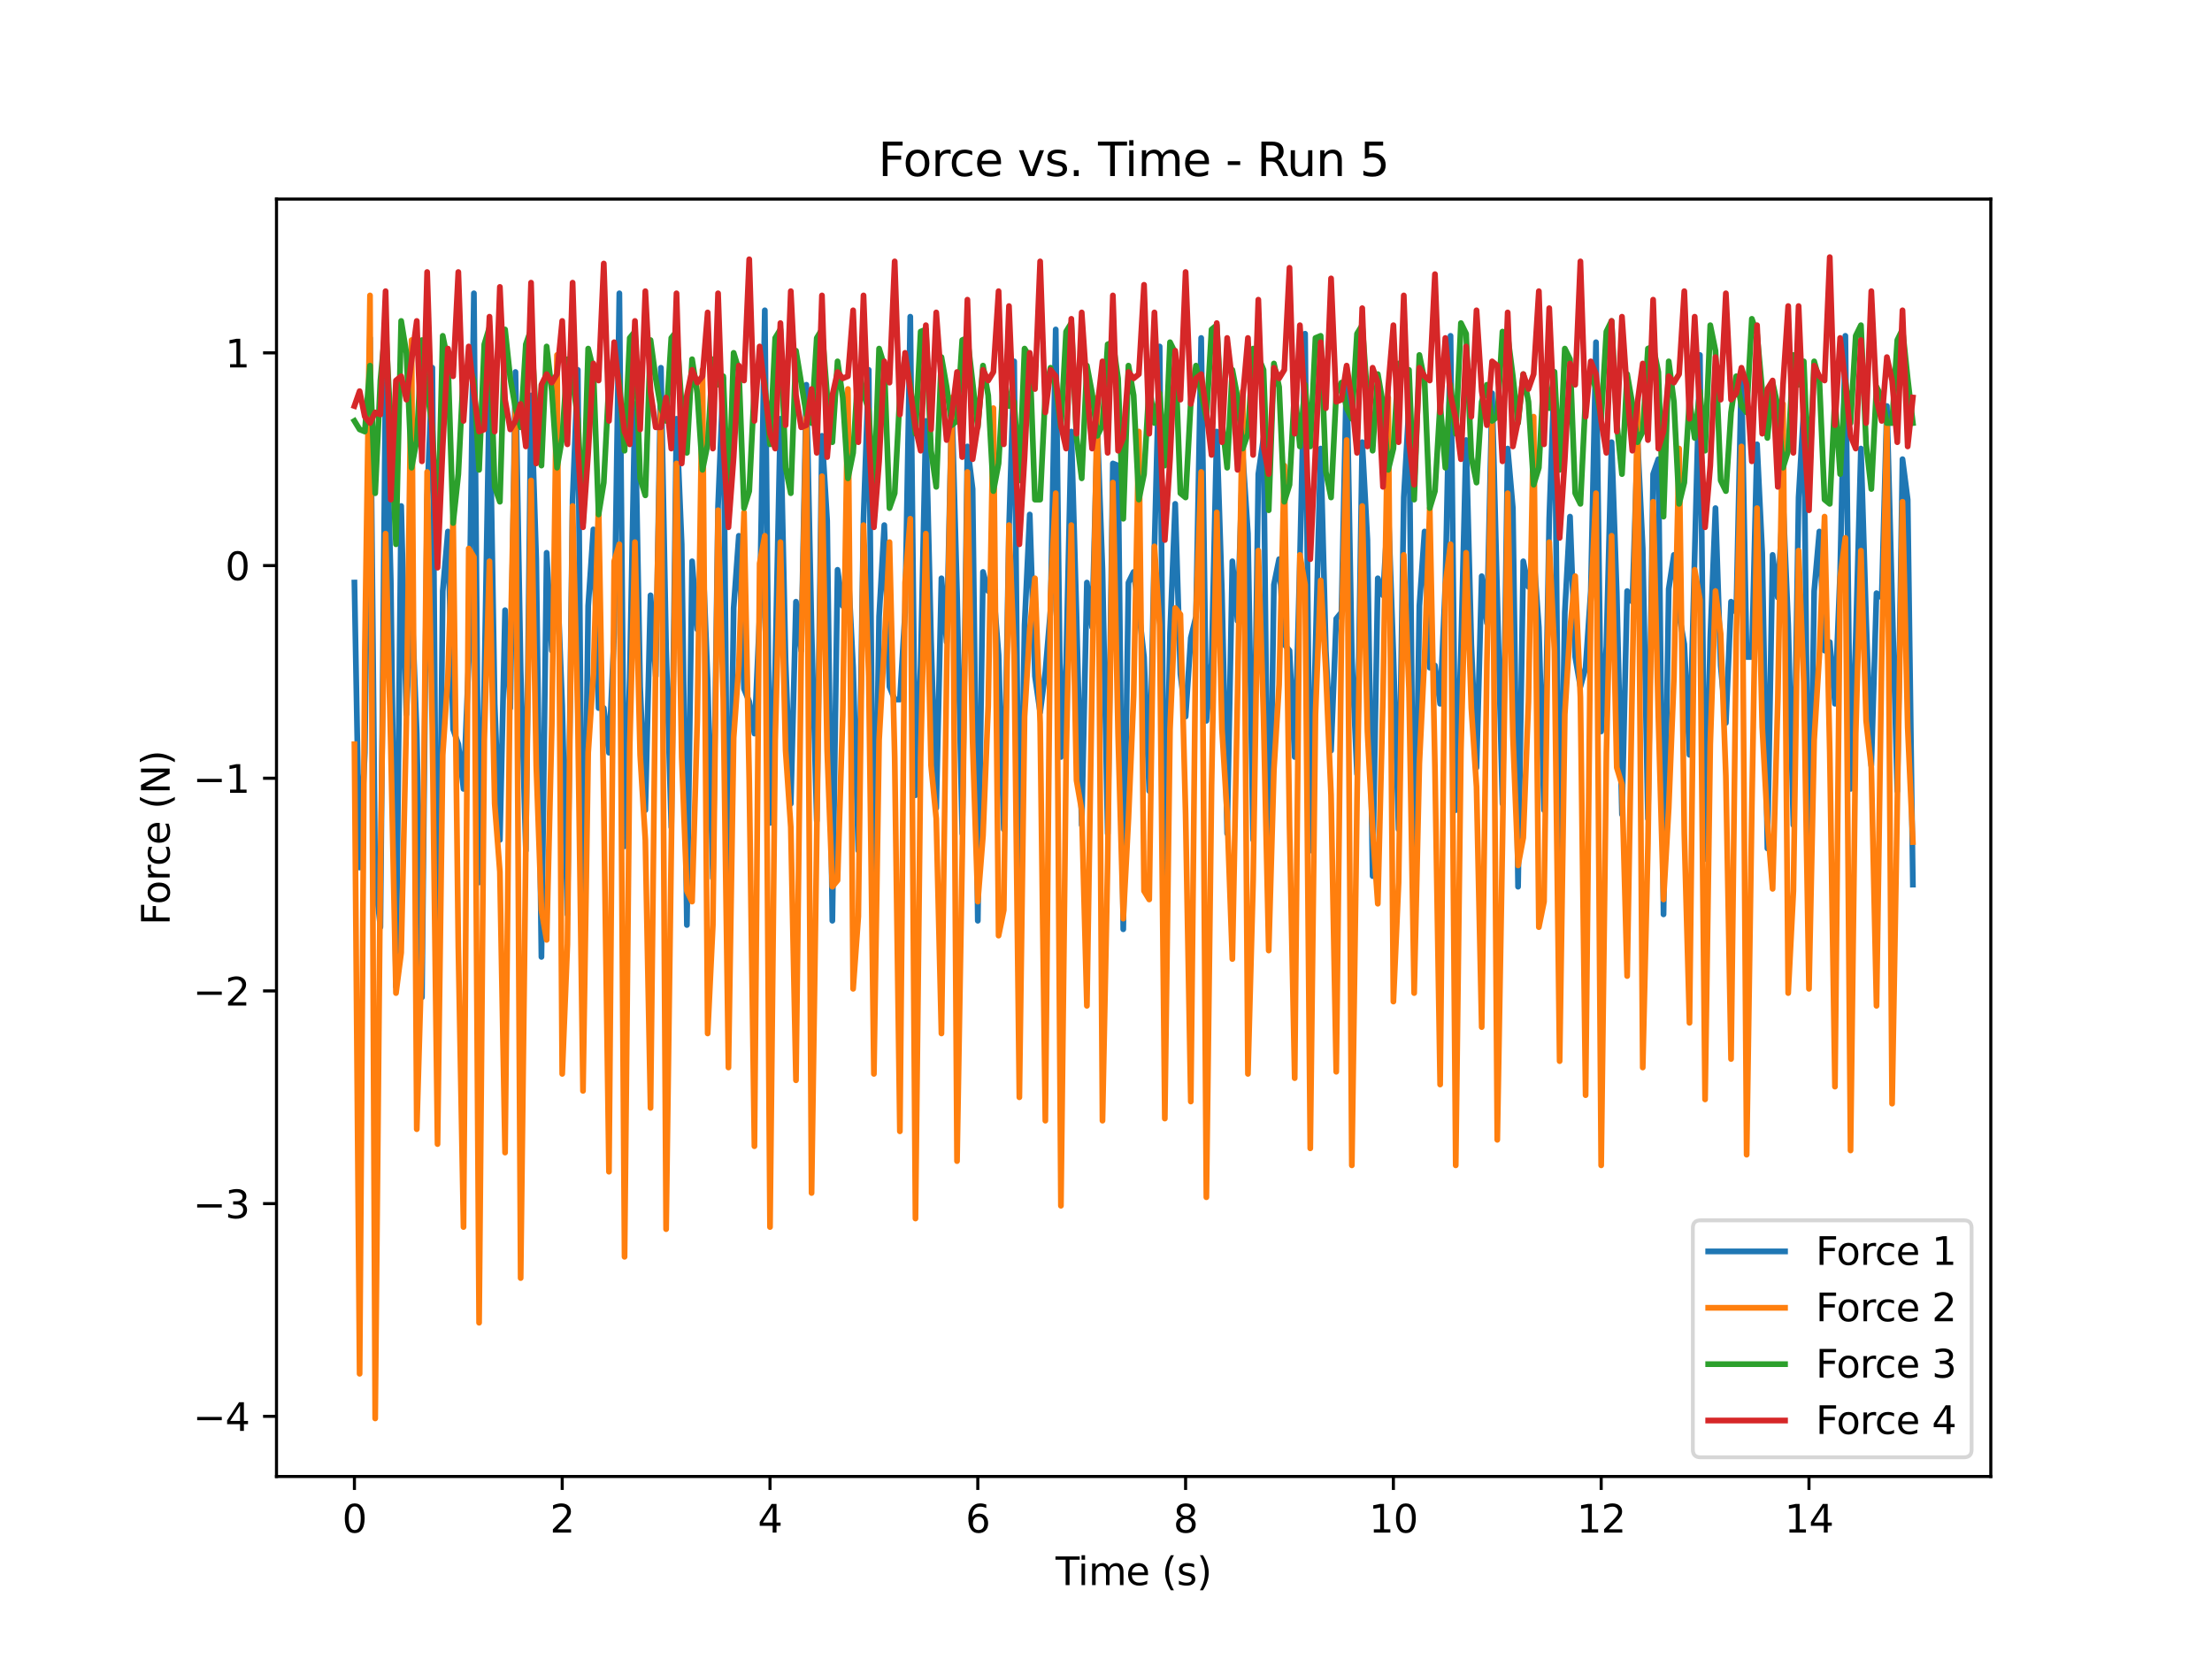 <?xml version="1.0" encoding="utf-8" standalone="no"?>
<!DOCTYPE svg PUBLIC "-//W3C//DTD SVG 1.1//EN"
  "http://www.w3.org/Graphics/SVG/1.1/DTD/svg11.dtd">
<svg xmlns:xlink="http://www.w3.org/1999/xlink" width="576pt" height="432pt" viewBox="0 0 576 432" xmlns="http://www.w3.org/2000/svg" version="1.1">
 <defs>
  <style type="text/css">*{stroke-linejoin: round; stroke-linecap: butt}</style>
 </defs>
 <g id="figure_1">
  <g id="patch_1">
   <path d="M 0 432 
L 576 432 
L 576 0 
L 0 0 
z
" style="fill: #ffffff"/>
  </g>
  <g id="axes_1">
   <g id="patch_2">
    <path d="M 72 384.48 
L 518.4 384.48 
L 518.4 51.84 
L 72 51.84 
z
" style="fill: #ffffff"/>
   </g>
   <g id="matplotlib.axis_1">
    <g id="xtick_1">
     <g id="line2d_1">
      <defs>
       <path id="mab23fc6477" d="M 0 0 
L 0 3.5 
" style="stroke: #000000; stroke-width: 0.8"/>
      </defs>
      <g>
       <use xlink:href="#mab23fc6477" x="92.291" y="384.48" style="stroke: #000000; stroke-width: 0.8"/>
      </g>
     </g>
     <g id="text_1">
      <!-- 0 -->
      <g transform="translate(89.11 399.078) scale(0.1 -0.1)">
       <defs>
        <path id="DejaVuSans-30" d="M 2034 4250 
Q 1547 4250 1301 3770 
Q 1056 3291 1056 2328 
Q 1056 1369 1301 889 
Q 1547 409 2034 409 
Q 2525 409 2770 889 
Q 3016 1369 3016 2328 
Q 3016 3291 2770 3770 
Q 2525 4250 2034 4250 
z
M 2034 4750 
Q 2819 4750 3233 4129 
Q 3647 3509 3647 2328 
Q 3647 1150 3233 529 
Q 2819 -91 2034 -91 
Q 1250 -91 836 529 
Q 422 1150 422 2328 
Q 422 3509 836 4129 
Q 1250 4750 2034 4750 
z
" transform="scale(0.016)"/>
       </defs>
       <use xlink:href="#DejaVuSans-30"/>
      </g>
     </g>
    </g>
    <g id="xtick_2">
     <g id="line2d_2">
      <g>
       <use xlink:href="#mab23fc6477" x="146.4" y="384.48" style="stroke: #000000; stroke-width: 0.8"/>
      </g>
     </g>
     <g id="text_2">
      <!-- 2 -->
      <g transform="translate(143.219 399.078) scale(0.1 -0.1)">
       <defs>
        <path id="DejaVuSans-32" d="M 1228 531 
L 3431 531 
L 3431 0 
L 469 0 
L 469 531 
Q 828 903 1448 1529 
Q 2069 2156 2228 2338 
Q 2531 2678 2651 2914 
Q 2772 3150 2772 3378 
Q 2772 3750 2511 3984 
Q 2250 4219 1831 4219 
Q 1534 4219 1204 4116 
Q 875 4013 500 3803 
L 500 4441 
Q 881 4594 1212 4672 
Q 1544 4750 1819 4750 
Q 2544 4750 2975 4387 
Q 3406 4025 3406 3419 
Q 3406 3131 3298 2873 
Q 3191 2616 2906 2266 
Q 2828 2175 2409 1742 
Q 1991 1309 1228 531 
z
" transform="scale(0.016)"/>
       </defs>
       <use xlink:href="#DejaVuSans-32"/>
      </g>
     </g>
    </g>
    <g id="xtick_3">
     <g id="line2d_3">
      <g>
       <use xlink:href="#mab23fc6477" x="200.509" y="384.48" style="stroke: #000000; stroke-width: 0.8"/>
      </g>
     </g>
     <g id="text_3">
      <!-- 4 -->
      <g transform="translate(197.328 399.078) scale(0.1 -0.1)">
       <defs>
        <path id="DejaVuSans-34" d="M 2419 4116 
L 825 1625 
L 2419 1625 
L 2419 4116 
z
M 2253 4666 
L 3047 4666 
L 3047 1625 
L 3713 1625 
L 3713 1100 
L 3047 1100 
L 3047 0 
L 2419 0 
L 2419 1100 
L 313 1100 
L 313 1709 
L 2253 4666 
z
" transform="scale(0.016)"/>
       </defs>
       <use xlink:href="#DejaVuSans-34"/>
      </g>
     </g>
    </g>
    <g id="xtick_4">
     <g id="line2d_4">
      <g>
       <use xlink:href="#mab23fc6477" x="254.618" y="384.48" style="stroke: #000000; stroke-width: 0.8"/>
      </g>
     </g>
     <g id="text_4">
      <!-- 6 -->
      <g transform="translate(251.437 399.078) scale(0.1 -0.1)">
       <defs>
        <path id="DejaVuSans-36" d="M 2113 2584 
Q 1688 2584 1439 2293 
Q 1191 2003 1191 1497 
Q 1191 994 1439 701 
Q 1688 409 2113 409 
Q 2538 409 2786 701 
Q 3034 994 3034 1497 
Q 3034 2003 2786 2293 
Q 2538 2584 2113 2584 
z
M 3366 4563 
L 3366 3988 
Q 3128 4100 2886 4159 
Q 2644 4219 2406 4219 
Q 1781 4219 1451 3797 
Q 1122 3375 1075 2522 
Q 1259 2794 1537 2939 
Q 1816 3084 2150 3084 
Q 2853 3084 3261 2657 
Q 3669 2231 3669 1497 
Q 3669 778 3244 343 
Q 2819 -91 2113 -91 
Q 1303 -91 875 529 
Q 447 1150 447 2328 
Q 447 3434 972 4092 
Q 1497 4750 2381 4750 
Q 2619 4750 2861 4703 
Q 3103 4656 3366 4563 
z
" transform="scale(0.016)"/>
       </defs>
       <use xlink:href="#DejaVuSans-36"/>
      </g>
     </g>
    </g>
    <g id="xtick_5">
     <g id="line2d_5">
      <g>
       <use xlink:href="#mab23fc6477" x="308.727" y="384.48" style="stroke: #000000; stroke-width: 0.8"/>
      </g>
     </g>
     <g id="text_5">
      <!-- 8 -->
      <g transform="translate(305.546 399.078) scale(0.1 -0.1)">
       <defs>
        <path id="DejaVuSans-38" d="M 2034 2216 
Q 1584 2216 1326 1975 
Q 1069 1734 1069 1313 
Q 1069 891 1326 650 
Q 1584 409 2034 409 
Q 2484 409 2743 651 
Q 3003 894 3003 1313 
Q 3003 1734 2745 1975 
Q 2488 2216 2034 2216 
z
M 1403 2484 
Q 997 2584 770 2862 
Q 544 3141 544 3541 
Q 544 4100 942 4425 
Q 1341 4750 2034 4750 
Q 2731 4750 3128 4425 
Q 3525 4100 3525 3541 
Q 3525 3141 3298 2862 
Q 3072 2584 2669 2484 
Q 3125 2378 3379 2068 
Q 3634 1759 3634 1313 
Q 3634 634 3220 271 
Q 2806 -91 2034 -91 
Q 1263 -91 848 271 
Q 434 634 434 1313 
Q 434 1759 690 2068 
Q 947 2378 1403 2484 
z
M 1172 3481 
Q 1172 3119 1398 2916 
Q 1625 2713 2034 2713 
Q 2441 2713 2670 2916 
Q 2900 3119 2900 3481 
Q 2900 3844 2670 4047 
Q 2441 4250 2034 4250 
Q 1625 4250 1398 4047 
Q 1172 3844 1172 3481 
z
" transform="scale(0.016)"/>
       </defs>
       <use xlink:href="#DejaVuSans-38"/>
      </g>
     </g>
    </g>
    <g id="xtick_6">
     <g id="line2d_6">
      <g>
       <use xlink:href="#mab23fc6477" x="362.836" y="384.48" style="stroke: #000000; stroke-width: 0.8"/>
      </g>
     </g>
     <g id="text_6">
      <!-- 10 -->
      <g transform="translate(356.474 399.078) scale(0.1 -0.1)">
       <defs>
        <path id="DejaVuSans-31" d="M 794 531 
L 1825 531 
L 1825 4091 
L 703 3866 
L 703 4441 
L 1819 4666 
L 2450 4666 
L 2450 531 
L 3481 531 
L 3481 0 
L 794 0 
L 794 531 
z
" transform="scale(0.016)"/>
       </defs>
       <use xlink:href="#DejaVuSans-31"/>
       <use xlink:href="#DejaVuSans-30" x="63.623"/>
      </g>
     </g>
    </g>
    <g id="xtick_7">
     <g id="line2d_7">
      <g>
       <use xlink:href="#mab23fc6477" x="416.945" y="384.48" style="stroke: #000000; stroke-width: 0.8"/>
      </g>
     </g>
     <g id="text_7">
      <!-- 12 -->
      <g transform="translate(410.583 399.078) scale(0.1 -0.1)">
       <use xlink:href="#DejaVuSans-31"/>
       <use xlink:href="#DejaVuSans-32" x="63.623"/>
      </g>
     </g>
    </g>
    <g id="xtick_8">
     <g id="line2d_8">
      <g>
       <use xlink:href="#mab23fc6477" x="471.055" y="384.48" style="stroke: #000000; stroke-width: 0.8"/>
      </g>
     </g>
     <g id="text_8">
      <!-- 14 -->
      <g transform="translate(464.692 399.078) scale(0.1 -0.1)">
       <use xlink:href="#DejaVuSans-31"/>
       <use xlink:href="#DejaVuSans-34" x="63.623"/>
      </g>
     </g>
    </g>
    <g id="text_9">
     <!-- Time (s) -->
     <g transform="translate(274.871 412.757) scale(0.1 -0.1)">
      <defs>
       <path id="DejaVuSans-54" d="M -19 4666 
L 3928 4666 
L 3928 4134 
L 2272 4134 
L 2272 0 
L 1638 0 
L 1638 4134 
L -19 4134 
L -19 4666 
z
" transform="scale(0.016)"/>
       <path id="DejaVuSans-69" d="M 603 3500 
L 1178 3500 
L 1178 0 
L 603 0 
L 603 3500 
z
M 603 4863 
L 1178 4863 
L 1178 4134 
L 603 4134 
L 603 4863 
z
" transform="scale(0.016)"/>
       <path id="DejaVuSans-6d" d="M 3328 2828 
Q 3544 3216 3844 3400 
Q 4144 3584 4550 3584 
Q 5097 3584 5394 3201 
Q 5691 2819 5691 2113 
L 5691 0 
L 5113 0 
L 5113 2094 
Q 5113 2597 4934 2840 
Q 4756 3084 4391 3084 
Q 3944 3084 3684 2787 
Q 3425 2491 3425 1978 
L 3425 0 
L 2847 0 
L 2847 2094 
Q 2847 2600 2669 2842 
Q 2491 3084 2119 3084 
Q 1678 3084 1418 2786 
Q 1159 2488 1159 1978 
L 1159 0 
L 581 0 
L 581 3500 
L 1159 3500 
L 1159 2956 
Q 1356 3278 1631 3431 
Q 1906 3584 2284 3584 
Q 2666 3584 2933 3390 
Q 3200 3197 3328 2828 
z
" transform="scale(0.016)"/>
       <path id="DejaVuSans-65" d="M 3597 1894 
L 3597 1613 
L 953 1613 
Q 991 1019 1311 708 
Q 1631 397 2203 397 
Q 2534 397 2845 478 
Q 3156 559 3463 722 
L 3463 178 
Q 3153 47 2828 -22 
Q 2503 -91 2169 -91 
Q 1331 -91 842 396 
Q 353 884 353 1716 
Q 353 2575 817 3079 
Q 1281 3584 2069 3584 
Q 2775 3584 3186 3129 
Q 3597 2675 3597 1894 
z
M 3022 2063 
Q 3016 2534 2758 2815 
Q 2500 3097 2075 3097 
Q 1594 3097 1305 2825 
Q 1016 2553 972 2059 
L 3022 2063 
z
" transform="scale(0.016)"/>
       <path id="DejaVuSans-20" transform="scale(0.016)"/>
       <path id="DejaVuSans-28" d="M 1984 4856 
Q 1566 4138 1362 3434 
Q 1159 2731 1159 2009 
Q 1159 1288 1364 580 
Q 1569 -128 1984 -844 
L 1484 -844 
Q 1016 -109 783 600 
Q 550 1309 550 2009 
Q 550 2706 781 3412 
Q 1013 4119 1484 4856 
L 1984 4856 
z
" transform="scale(0.016)"/>
       <path id="DejaVuSans-73" d="M 2834 3397 
L 2834 2853 
Q 2591 2978 2328 3040 
Q 2066 3103 1784 3103 
Q 1356 3103 1142 2972 
Q 928 2841 928 2578 
Q 928 2378 1081 2264 
Q 1234 2150 1697 2047 
L 1894 2003 
Q 2506 1872 2764 1633 
Q 3022 1394 3022 966 
Q 3022 478 2636 193 
Q 2250 -91 1575 -91 
Q 1294 -91 989 -36 
Q 684 19 347 128 
L 347 722 
Q 666 556 975 473 
Q 1284 391 1588 391 
Q 1994 391 2212 530 
Q 2431 669 2431 922 
Q 2431 1156 2273 1281 
Q 2116 1406 1581 1522 
L 1381 1569 
Q 847 1681 609 1914 
Q 372 2147 372 2553 
Q 372 3047 722 3315 
Q 1072 3584 1716 3584 
Q 2034 3584 2315 3537 
Q 2597 3491 2834 3397 
z
" transform="scale(0.016)"/>
       <path id="DejaVuSans-29" d="M 513 4856 
L 1013 4856 
Q 1481 4119 1714 3412 
Q 1947 2706 1947 2009 
Q 1947 1309 1714 600 
Q 1481 -109 1013 -844 
L 513 -844 
Q 928 -128 1133 580 
Q 1338 1288 1338 2009 
Q 1338 2731 1133 3434 
Q 928 4138 513 4856 
z
" transform="scale(0.016)"/>
      </defs>
      <use xlink:href="#DejaVuSans-54"/>
      <use xlink:href="#DejaVuSans-69" x="57.959"/>
      <use xlink:href="#DejaVuSans-6d" x="85.742"/>
      <use xlink:href="#DejaVuSans-65" x="183.154"/>
      <use xlink:href="#DejaVuSans-20" x="244.678"/>
      <use xlink:href="#DejaVuSans-28" x="276.465"/>
      <use xlink:href="#DejaVuSans-73" x="315.479"/>
      <use xlink:href="#DejaVuSans-29" x="367.578"/>
     </g>
    </g>
   </g>
   <g id="matplotlib.axis_2">
    <g id="ytick_1">
     <g id="line2d_9">
      <defs>
       <path id="m2c96440b92" d="M 0 0 
L -3.5 0 
" style="stroke: #000000; stroke-width: 0.8"/>
      </defs>
      <g>
       <use xlink:href="#m2c96440b92" x="72" y="368.806" style="stroke: #000000; stroke-width: 0.8"/>
      </g>
     </g>
     <g id="text_10">
      <!-- −4 -->
      <g transform="translate(50.258 372.605) scale(0.1 -0.1)">
       <defs>
        <path id="DejaVuSans-2212" d="M 678 2272 
L 4684 2272 
L 4684 1741 
L 678 1741 
L 678 2272 
z
" transform="scale(0.016)"/>
       </defs>
       <use xlink:href="#DejaVuSans-2212"/>
       <use xlink:href="#DejaVuSans-34" x="83.789"/>
      </g>
     </g>
    </g>
    <g id="ytick_2">
     <g id="line2d_10">
      <g>
       <use xlink:href="#m2c96440b92" x="72" y="313.422" style="stroke: #000000; stroke-width: 0.8"/>
      </g>
     </g>
     <g id="text_11">
      <!-- −3 -->
      <g transform="translate(50.258 317.221) scale(0.1 -0.1)">
       <defs>
        <path id="DejaVuSans-33" d="M 2597 2516 
Q 3050 2419 3304 2112 
Q 3559 1806 3559 1356 
Q 3559 666 3084 287 
Q 2609 -91 1734 -91 
Q 1441 -91 1130 -33 
Q 819 25 488 141 
L 488 750 
Q 750 597 1062 519 
Q 1375 441 1716 441 
Q 2309 441 2620 675 
Q 2931 909 2931 1356 
Q 2931 1769 2642 2001 
Q 2353 2234 1838 2234 
L 1294 2234 
L 1294 2753 
L 1863 2753 
Q 2328 2753 2575 2939 
Q 2822 3125 2822 3475 
Q 2822 3834 2567 4026 
Q 2313 4219 1838 4219 
Q 1578 4219 1281 4162 
Q 984 4106 628 3988 
L 628 4550 
Q 988 4650 1302 4700 
Q 1616 4750 1894 4750 
Q 2613 4750 3031 4423 
Q 3450 4097 3450 3541 
Q 3450 3153 3228 2886 
Q 3006 2619 2597 2516 
z
" transform="scale(0.016)"/>
       </defs>
       <use xlink:href="#DejaVuSans-2212"/>
       <use xlink:href="#DejaVuSans-33" x="83.789"/>
      </g>
     </g>
    </g>
    <g id="ytick_3">
     <g id="line2d_11">
      <g>
       <use xlink:href="#m2c96440b92" x="72" y="258.037" style="stroke: #000000; stroke-width: 0.8"/>
      </g>
     </g>
     <g id="text_12">
      <!-- −2 -->
      <g transform="translate(50.258 261.836) scale(0.1 -0.1)">
       <use xlink:href="#DejaVuSans-2212"/>
       <use xlink:href="#DejaVuSans-32" x="83.789"/>
      </g>
     </g>
    </g>
    <g id="ytick_4">
     <g id="line2d_12">
      <g>
       <use xlink:href="#m2c96440b92" x="72" y="202.652" style="stroke: #000000; stroke-width: 0.8"/>
      </g>
     </g>
     <g id="text_13">
      <!-- −1 -->
      <g transform="translate(50.258 206.452) scale(0.1 -0.1)">
       <use xlink:href="#DejaVuSans-2212"/>
       <use xlink:href="#DejaVuSans-31" x="83.789"/>
      </g>
     </g>
    </g>
    <g id="ytick_5">
     <g id="line2d_13">
      <g>
       <use xlink:href="#m2c96440b92" x="72" y="147.268" style="stroke: #000000; stroke-width: 0.8"/>
      </g>
     </g>
     <g id="text_14">
      <!-- 0 -->
      <g transform="translate(58.638 151.067) scale(0.1 -0.1)">
       <use xlink:href="#DejaVuSans-30"/>
      </g>
     </g>
    </g>
    <g id="ytick_6">
     <g id="line2d_14">
      <g>
       <use xlink:href="#m2c96440b92" x="72" y="91.883" style="stroke: #000000; stroke-width: 0.8"/>
      </g>
     </g>
     <g id="text_15">
      <!-- 1 -->
      <g transform="translate(58.638 95.682) scale(0.1 -0.1)">
       <use xlink:href="#DejaVuSans-31"/>
      </g>
     </g>
    </g>
    <g id="text_16">
     <!-- Force (N) -->
     <g transform="translate(44.178 240.914) rotate(-90) scale(0.1 -0.1)">
      <defs>
       <path id="DejaVuSans-46" d="M 628 4666 
L 3309 4666 
L 3309 4134 
L 1259 4134 
L 1259 2759 
L 3109 2759 
L 3109 2228 
L 1259 2228 
L 1259 0 
L 628 0 
L 628 4666 
z
" transform="scale(0.016)"/>
       <path id="DejaVuSans-6f" d="M 1959 3097 
Q 1497 3097 1228 2736 
Q 959 2375 959 1747 
Q 959 1119 1226 758 
Q 1494 397 1959 397 
Q 2419 397 2687 759 
Q 2956 1122 2956 1747 
Q 2956 2369 2687 2733 
Q 2419 3097 1959 3097 
z
M 1959 3584 
Q 2709 3584 3137 3096 
Q 3566 2609 3566 1747 
Q 3566 888 3137 398 
Q 2709 -91 1959 -91 
Q 1206 -91 779 398 
Q 353 888 353 1747 
Q 353 2609 779 3096 
Q 1206 3584 1959 3584 
z
" transform="scale(0.016)"/>
       <path id="DejaVuSans-72" d="M 2631 2963 
Q 2534 3019 2420 3045 
Q 2306 3072 2169 3072 
Q 1681 3072 1420 2755 
Q 1159 2438 1159 1844 
L 1159 0 
L 581 0 
L 581 3500 
L 1159 3500 
L 1159 2956 
Q 1341 3275 1631 3429 
Q 1922 3584 2338 3584 
Q 2397 3584 2469 3576 
Q 2541 3569 2628 3553 
L 2631 2963 
z
" transform="scale(0.016)"/>
       <path id="DejaVuSans-63" d="M 3122 3366 
L 3122 2828 
Q 2878 2963 2633 3030 
Q 2388 3097 2138 3097 
Q 1578 3097 1268 2742 
Q 959 2388 959 1747 
Q 959 1106 1268 751 
Q 1578 397 2138 397 
Q 2388 397 2633 464 
Q 2878 531 3122 666 
L 3122 134 
Q 2881 22 2623 -34 
Q 2366 -91 2075 -91 
Q 1284 -91 818 406 
Q 353 903 353 1747 
Q 353 2603 823 3093 
Q 1294 3584 2113 3584 
Q 2378 3584 2631 3529 
Q 2884 3475 3122 3366 
z
" transform="scale(0.016)"/>
       <path id="DejaVuSans-4e" d="M 628 4666 
L 1478 4666 
L 3547 763 
L 3547 4666 
L 4159 4666 
L 4159 0 
L 3309 0 
L 1241 3903 
L 1241 0 
L 628 0 
L 628 4666 
z
" transform="scale(0.016)"/>
      </defs>
      <use xlink:href="#DejaVuSans-46"/>
      <use xlink:href="#DejaVuSans-6f" x="53.895"/>
      <use xlink:href="#DejaVuSans-72" x="115.076"/>
      <use xlink:href="#DejaVuSans-63" x="153.939"/>
      <use xlink:href="#DejaVuSans-65" x="208.92"/>
      <use xlink:href="#DejaVuSans-20" x="270.443"/>
      <use xlink:href="#DejaVuSans-28" x="302.23"/>
      <use xlink:href="#DejaVuSans-4e" x="341.244"/>
      <use xlink:href="#DejaVuSans-29" x="416.049"/>
     </g>
    </g>
   </g>
   <g id="line2d_15">
    <path d="M 92.291 151.698 
L 93.644 225.914 
L 94.996 196.006 
L 96.349 88.006 
L 97.702 228.683 
L 99.055 241.422 
L 100.407 97.422 
L 101.76 151.145 
L 103.113 256.929 
L 104.465 131.76 
L 105.818 186.037 
L 107.171 155.575 
L 108.524 191.022 
L 109.876 259.698 
L 111.229 130.098 
L 112.582 95.76 
L 113.935 274.652 
L 115.287 153.914 
L 116.64 138.406 
L 117.993 189.914 
L 119.345 193.791 
L 120.698 205.422 
L 122.051 172.191 
L 123.404 76.375 
L 124.756 229.791 
L 126.109 178.283 
L 127.462 100.191 
L 128.815 183.268 
L 130.167 218.714 
L 131.52 158.898 
L 132.873 184.375 
L 134.225 96.868 
L 135.578 174.406 
L 136.931 221.483 
L 138.284 102.96 
L 139.636 145.606 
L 140.989 249.175 
L 142.342 143.945 
L 143.695 169.422 
L 145.047 148.929 
L 146.4 183.822 
L 147.753 238.098 
L 149.105 130.098 
L 150.458 96.314 
L 151.811 259.698 
L 153.164 157.791 
L 154.516 137.852 
L 155.869 184.375 
L 157.222 184.375 
L 158.575 196.006 
L 159.927 164.991 
L 161.28 76.375 
L 162.633 220.375 
L 163.985 176.622 
L 165.338 105.175 
L 166.691 178.837 
L 168.044 210.96 
L 169.396 155.022 
L 170.749 176.068 
L 172.102 95.76 
L 173.455 168.868 
L 174.807 215.391 
L 176.16 109.052 
L 177.513 141.729 
L 178.865 240.868 
L 180.218 146.16 
L 181.571 163.883 
L 182.924 142.837 
L 184.276 177.175 
L 185.629 228.683 
L 186.982 131.76 
L 188.335 98.529 
L 189.687 250.283 
L 191.04 158.345 
L 192.393 139.514 
L 193.745 179.391 
L 195.098 182.714 
L 196.451 191.022 
L 197.804 160.56 
L 199.156 80.806 
L 200.509 214.283 
L 201.862 173.852 
L 203.215 109.052 
L 204.567 172.191 
L 205.92 209.298 
L 207.273 156.683 
L 208.625 169.422 
L 209.978 100.191 
L 211.331 163.883 
L 212.684 213.729 
L 214.036 113.483 
L 215.389 135.637 
L 216.742 239.76 
L 218.095 148.375 
L 219.447 157.791 
L 220.8 147.268 
L 222.153 173.852 
L 223.505 221.483 
L 224.858 135.083 
L 226.211 96.314 
L 227.564 245.852 
L 228.916 160.56 
L 230.269 136.745 
L 231.622 178.837 
L 232.975 182.16 
L 234.327 182.16 
L 235.68 159.452 
L 237.033 82.468 
L 238.385 207.083 
L 239.738 173.298 
L 241.091 109.606 
L 242.444 166.652 
L 243.796 210.406 
L 245.149 150.591 
L 246.502 167.206 
L 247.855 104.622 
L 249.207 154.468 
L 250.56 217.052 
L 251.913 116.252 
L 253.265 127.329 
L 254.618 239.76 
L 255.971 148.929 
L 257.324 153.914 
L 258.676 153.36 
L 260.029 170.529 
L 261.382 215.945 
L 262.735 137.852 
L 264.087 94.098 
L 265.44 239.76 
L 266.793 162.775 
L 268.145 133.975 
L 269.498 176.068 
L 270.851 185.483 
L 272.204 174.96 
L 273.556 158.898 
L 274.909 85.791 
L 276.262 197.114 
L 277.615 172.745 
L 278.967 112.375 
L 280.32 160.006 
L 281.673 214.837 
L 283.025 151.698 
L 284.378 163.329 
L 285.731 111.268 
L 287.084 148.375 
L 288.436 217.052 
L 289.789 120.683 
L 291.142 121.237 
L 292.495 241.975 
L 293.847 151.698 
L 295.2 148.929 
L 296.553 158.898 
L 297.905 171.083 
L 299.258 205.975 
L 300.611 142.837 
L 301.964 90.222 
L 303.316 234.222 
L 304.669 164.991 
L 306.022 131.206 
L 307.375 175.514 
L 308.727 186.591 
L 310.08 166.098 
L 311.433 160.56 
L 312.785 88.006 
L 314.138 187.698 
L 315.491 172.745 
L 316.844 112.375 
L 318.196 154.468 
L 319.549 217.052 
L 320.902 146.16 
L 322.255 161.668 
L 323.607 118.468 
L 324.96 138.96 
L 326.313 218.714 
L 327.665 123.452 
L 329.018 114.037 
L 330.371 240.868 
L 331.724 152.252 
L 333.076 145.606 
L 334.429 167.76 
L 335.782 169.422 
L 337.135 197.114 
L 338.487 146.16 
L 339.84 86.898 
L 341.193 221.483 
L 343.898 116.806 
L 345.251 169.422 
L 346.604 195.452 
L 347.956 161.114 
L 349.309 159.452 
L 350.662 95.76 
L 352.015 171.083 
L 353.367 201.545 
L 354.72 115.145 
L 356.073 140.622 
L 357.425 228.129 
L 358.778 150.591 
L 360.131 155.022 
L 361.484 131.76 
L 362.836 170.529 
L 364.189 215.945 
L 365.542 129.545 
L 366.895 105.729 
L 368.247 241.975 
L 369.6 157.791 
L 370.953 138.406 
L 372.305 173.852 
L 373.658 173.298 
L 375.011 183.268 
L 376.364 152.252 
L 377.716 87.452 
L 379.069 210.96 
L 380.422 169.975 
L 381.775 114.591 
L 383.127 167.76 
L 384.48 199.883 
L 385.833 150.037 
L 387.185 162.222 
L 388.538 102.406 
L 391.244 209.298 
L 392.596 116.806 
L 393.949 132.314 
L 395.302 230.898 
L 396.655 146.16 
L 398.007 152.806 
L 399.36 144.498 
L 400.713 163.329 
L 402.065 210.96 
L 403.418 135.083 
L 404.771 96.868 
L 406.124 234.222 
L 407.476 159.452 
L 408.829 134.529 
L 410.182 171.083 
L 411.535 178.837 
L 412.887 173.852 
L 414.24 153.914 
L 415.593 89.114 
L 416.945 190.468 
L 418.298 168.314 
L 419.651 115.145 
L 421.004 154.468 
L 422.356 212.068 
L 423.709 153.914 
L 425.062 156.683 
L 426.415 114.591 
L 427.767 142.837 
L 429.12 213.175 
L 430.473 123.452 
L 431.825 119.575 
L 433.178 238.098 
L 434.531 153.36 
L 435.884 144.498 
L 437.236 160.006 
L 438.589 167.76 
L 439.942 196.56 
L 442.647 92.437 
L 444 223.698 
L 445.353 166.098 
L 446.705 132.314 
L 448.058 173.298 
L 449.411 188.252 
L 450.764 156.683 
L 452.116 159.452 
L 453.469 96.868 
L 454.822 171.083 
L 456.175 171.083 
L 457.527 115.698 
L 458.88 143.945 
L 460.233 220.929 
L 461.585 144.498 
L 462.938 155.575 
L 464.291 130.098 
L 465.644 162.775 
L 466.996 214.837 
L 468.349 129.545 
L 469.702 106.283 
L 471.055 236.991 
L 472.407 153.914 
L 473.76 138.406 
L 475.113 169.422 
L 476.465 167.206 
L 477.818 183.268 
L 479.171 148.929 
L 480.524 87.452 
L 481.876 205.422 
L 483.229 166.652 
L 484.582 116.806 
L 485.935 161.114 
L 487.287 199.329 
L 488.64 154.468 
L 489.993 155.575 
L 491.345 105.729 
L 494.051 205.975 
L 495.404 119.575 
L 496.756 130.098 
L 498.109 230.345 
L 498.109 230.345 
" clip-path="url(#p882c5dfcf7)" style="fill: none; stroke: #1f77b4; stroke-width: 1.5; stroke-linecap: square"/>
   </g>
   <g id="line2d_16">
    <path d="M 92.291 193.791 
L 93.644 357.729 
L 94.996 169.422 
L 96.349 76.929 
L 97.702 369.36 
L 99.055 225.36 
L 100.407 138.96 
L 101.76 194.345 
L 103.113 258.591 
L 104.465 248.068 
L 105.818 188.252 
L 107.171 88.56 
L 108.524 294.037 
L 109.876 247.514 
L 111.229 122.898 
L 112.582 190.468 
L 113.935 297.914 
L 115.287 196.56 
L 116.64 176.068 
L 117.993 134.529 
L 119.345 246.406 
L 120.698 319.514 
L 122.051 142.837 
L 123.404 145.052 
L 124.756 344.437 
L 126.109 192.683 
L 127.462 146.16 
L 128.815 209.298 
L 130.167 227.022 
L 131.52 300.129 
L 132.873 169.975 
L 134.225 106.283 
L 135.578 332.806 
L 136.931 219.822 
L 138.284 125.114 
L 139.636 199.329 
L 140.989 236.991 
L 142.342 244.745 
L 143.695 188.806 
L 145.047 92.437 
L 146.4 279.637 
L 147.753 245.852 
L 149.105 131.76 
L 150.458 186.591 
L 151.811 284.068 
L 153.164 196.006 
L 154.516 175.514 
L 155.869 131.206 
L 157.222 209.298 
L 158.575 305.114 
L 159.927 146.16 
L 161.28 141.729 
L 162.633 327.268 
L 163.985 194.345 
L 165.338 141.175 
L 166.691 196.56 
L 168.044 218.714 
L 169.396 288.498 
L 170.749 170.529 
L 172.102 106.283 
L 173.455 320.068 
L 176.16 120.683 
L 177.513 197.114 
L 178.865 232.006 
L 180.218 234.775 
L 181.571 187.698 
L 182.924 96.314 
L 184.276 269.114 
L 185.629 240.868 
L 186.982 132.868 
L 188.335 182.16 
L 189.687 277.975 
L 191.04 192.129 
L 192.393 173.298 
L 193.745 133.422 
L 195.098 203.206 
L 196.451 298.468 
L 197.804 146.714 
L 199.156 139.514 
L 200.509 319.514 
L 201.862 192.683 
L 203.215 141.175 
L 204.567 195.452 
L 205.92 215.391 
L 207.273 281.298 
L 208.625 171.083 
L 209.978 106.283 
L 211.331 310.652 
L 214.036 124.006 
L 215.389 195.452 
L 216.742 230.898 
L 218.095 229.237 
L 219.447 186.037 
L 220.8 101.298 
L 222.153 257.483 
L 223.505 238.652 
L 224.858 136.745 
L 226.211 176.068 
L 227.564 279.637 
L 228.916 192.683 
L 230.269 168.314 
L 231.622 141.175 
L 232.975 197.114 
L 234.327 294.591 
L 235.68 151.698 
L 237.033 135.083 
L 238.385 317.298 
L 239.738 197.114 
L 241.091 138.96 
L 242.444 199.329 
L 243.796 213.175 
L 245.149 269.114 
L 246.502 174.96 
L 247.855 103.514 
L 249.207 302.345 
L 250.56 222.591 
L 251.913 122.898 
L 253.265 193.237 
L 254.618 234.775 
L 255.971 217.606 
L 257.324 183.822 
L 258.676 106.283 
L 260.029 243.637 
L 261.382 236.991 
L 262.735 136.745 
L 264.087 170.529 
L 265.44 285.729 
L 266.793 186.591 
L 268.145 163.883 
L 269.498 150.591 
L 270.851 188.252 
L 272.204 291.822 
L 273.556 155.022 
L 274.909 128.437 
L 276.262 313.975 
L 277.615 197.668 
L 278.967 136.745 
L 280.32 203.206 
L 281.673 210.96 
L 283.025 261.914 
L 284.378 177.175 
L 285.731 103.514 
L 287.084 291.822 
L 288.436 224.252 
L 289.789 125.668 
L 291.142 191.022 
L 292.495 239.206 
L 293.847 213.175 
L 295.2 181.052 
L 296.553 112.375 
L 297.905 232.006 
L 299.258 234.222 
L 300.611 142.283 
L 301.964 162.775 
L 303.316 291.268 
L 304.669 189.914 
L 306.022 158.345 
L 307.375 160.006 
L 308.727 212.068 
L 310.08 286.837 
L 311.433 160.006 
L 312.785 122.898 
L 314.138 311.76 
L 315.491 204.314 
L 316.844 133.422 
L 318.196 189.914 
L 319.549 212.068 
L 320.902 249.729 
L 322.255 180.498 
L 323.607 101.852 
L 324.96 279.637 
L 326.313 229.237 
L 327.665 143.391 
L 329.018 186.591 
L 330.371 247.514 
L 331.724 200.437 
L 333.076 178.283 
L 334.429 121.237 
L 335.782 214.837 
L 337.135 280.745 
L 338.487 144.498 
L 339.84 152.252 
L 341.193 299.022 
L 342.545 186.037 
L 343.898 151.145 
L 345.251 174.96 
L 346.604 207.083 
L 347.956 279.083 
L 349.309 165.545 
L 350.662 114.591 
L 352.015 303.452 
L 353.367 208.191 
L 354.72 131.76 
L 356.073 190.468 
L 357.425 215.945 
L 358.778 235.329 
L 360.131 181.052 
L 361.484 103.514 
L 362.836 260.806 
L 364.189 229.791 
L 365.542 144.498 
L 366.895 179.391 
L 368.247 258.591 
L 369.6 198.775 
L 370.953 171.083 
L 372.305 132.314 
L 373.658 199.883 
L 375.011 282.406 
L 376.364 152.252 
L 377.716 141.729 
L 379.069 303.452 
L 380.422 195.452 
L 381.775 143.945 
L 383.127 184.375 
L 384.48 204.868 
L 385.833 267.452 
L 387.185 172.745 
L 388.538 110.16 
L 389.891 296.806 
L 391.244 218.714 
L 392.596 128.437 
L 393.949 191.575 
L 395.302 225.36 
L 396.655 218.16 
L 398.007 182.714 
L 399.36 108.498 
L 400.713 241.422 
L 402.065 234.775 
L 403.418 141.175 
L 404.771 169.422 
L 406.124 276.314 
L 407.476 186.037 
L 408.829 163.883 
L 410.182 150.037 
L 411.535 181.606 
L 412.887 285.175 
L 414.24 156.683 
L 415.593 128.437 
L 416.945 303.452 
L 418.298 196.006 
L 419.651 139.514 
L 421.004 199.883 
L 422.356 204.314 
L 423.709 254.16 
L 425.062 176.068 
L 426.415 105.175 
L 427.767 277.975 
L 429.12 219.822 
L 430.473 130.652 
L 431.825 186.591 
L 433.178 234.222 
L 434.531 210.406 
L 435.884 176.622 
L 437.236 116.806 
L 438.589 217.052 
L 439.942 266.345 
L 441.295 148.375 
L 442.647 156.129 
L 444 286.283 
L 445.353 193.791 
L 446.705 153.914 
L 448.058 164.991 
L 449.411 202.098 
L 450.764 275.76 
L 452.116 165.545 
L 453.469 116.252 
L 454.822 300.683 
L 456.175 210.406 
L 457.527 132.314 
L 458.88 189.36 
L 460.233 214.283 
L 461.585 231.452 
L 462.938 182.16 
L 464.291 105.175 
L 465.644 258.591 
L 466.996 232.006 
L 468.349 143.391 
L 469.702 177.729 
L 471.055 257.483 
L 472.407 192.683 
L 473.76 170.529 
L 475.113 134.529 
L 476.465 196.006 
L 477.818 282.96 
L 479.171 150.591 
L 480.524 140.068 
L 481.876 299.575 
L 483.229 191.022 
L 484.582 143.391 
L 485.935 187.698 
L 487.287 199.883 
L 488.64 261.914 
L 489.993 171.083 
L 491.345 109.606 
L 492.698 287.391 
L 495.404 130.652 
L 496.756 189.36 
L 498.109 219.268 
L 498.109 219.268 
" clip-path="url(#p882c5dfcf7)" style="fill: none; stroke: #ff7f0e; stroke-width: 1.5; stroke-linecap: square"/>
   </g>
   <g id="line2d_17">
    <path d="M 92.291 109.606 
L 93.644 111.822 
L 94.996 112.375 
L 96.349 95.206 
L 97.702 128.437 
L 99.055 99.083 
L 100.407 84.683 
L 101.76 111.268 
L 103.113 141.729 
L 104.465 83.575 
L 105.818 91.883 
L 107.171 121.791 
L 108.524 114.591 
L 109.876 88.56 
L 111.229 101.852 
L 112.582 111.268 
L 113.935 141.175 
L 115.287 87.452 
L 116.64 94.098 
L 117.993 136.191 
L 119.345 123.452 
L 120.698 96.314 
L 122.051 95.206 
L 123.404 99.083 
L 124.756 122.345 
L 126.109 89.668 
L 127.462 85.237 
L 128.815 126.775 
L 130.167 130.652 
L 131.52 85.791 
L 132.873 98.529 
L 134.225 106.283 
L 135.578 111.268 
L 136.931 89.668 
L 138.284 85.791 
L 139.636 109.052 
L 140.989 121.237 
L 142.342 90.222 
L 143.695 101.852 
L 145.047 121.791 
L 146.4 114.037 
L 147.753 93.545 
L 149.105 99.083 
L 150.458 109.052 
L 151.811 136.191 
L 153.164 90.775 
L 154.516 96.314 
L 155.869 133.975 
L 157.222 125.668 
L 158.575 99.637 
L 159.927 92.437 
L 161.28 99.637 
L 162.633 117.36 
L 163.985 88.006 
L 165.338 86.345 
L 166.691 124.56 
L 168.044 128.991 
L 169.396 88.56 
L 170.749 98.529 
L 172.102 106.283 
L 173.455 109.606 
L 174.807 88.006 
L 176.16 86.345 
L 177.513 105.729 
L 178.865 117.914 
L 180.218 93.545 
L 181.571 102.406 
L 182.924 122.345 
L 184.276 115.698 
L 185.629 93.545 
L 186.982 100.191 
L 188.335 97.975 
L 189.687 132.314 
L 191.04 91.883 
L 192.393 96.314 
L 193.745 132.314 
L 195.098 127.883 
L 196.451 100.745 
L 197.804 93.545 
L 199.156 100.191 
L 200.509 115.698 
L 201.862 88.006 
L 203.215 85.791 
L 204.567 121.791 
L 205.92 128.437 
L 207.273 91.329 
L 209.978 107.945 
L 211.331 110.16 
L 212.684 88.006 
L 214.036 85.791 
L 215.389 102.96 
L 216.742 115.145 
L 218.095 94.098 
L 219.447 103.514 
L 220.8 124.56 
L 222.153 117.914 
L 223.505 95.76 
L 224.858 102.406 
L 226.211 106.837 
L 227.564 129.545 
L 228.916 90.775 
L 230.269 95.206 
L 231.622 132.314 
L 232.975 128.437 
L 234.327 102.96 
L 235.68 92.991 
L 237.033 100.191 
L 238.385 112.929 
L 239.738 86.345 
L 241.091 85.791 
L 242.444 117.36 
L 243.796 126.775 
L 245.149 92.991 
L 246.502 100.745 
L 247.855 110.714 
L 249.207 109.606 
L 250.56 88.56 
L 251.913 88.006 
L 254.618 111.268 
L 255.971 95.206 
L 257.324 102.96 
L 258.676 127.883 
L 260.029 120.683 
L 261.382 97.422 
L 262.735 105.729 
L 264.087 104.622 
L 265.44 125.114 
L 266.793 90.775 
L 268.145 92.991 
L 269.498 130.098 
L 270.851 130.098 
L 272.204 102.406 
L 273.556 95.76 
L 274.909 100.745 
L 276.262 111.268 
L 277.615 86.345 
L 278.967 84.129 
L 280.32 114.037 
L 281.673 124.56 
L 283.025 95.206 
L 284.378 102.406 
L 285.731 113.483 
L 287.084 110.714 
L 288.436 89.668 
L 289.789 89.114 
L 291.142 98.529 
L 292.495 135.083 
L 293.847 95.206 
L 295.2 102.96 
L 296.553 130.098 
L 297.905 123.452 
L 299.258 100.191 
L 300.611 110.16 
L 301.964 102.406 
L 303.316 121.237 
L 304.669 89.114 
L 306.022 91.883 
L 307.375 128.437 
L 308.727 129.545 
L 310.08 104.622 
L 311.433 95.206 
L 314.138 109.052 
L 315.491 85.791 
L 316.844 84.683 
L 318.196 109.606 
L 319.549 121.791 
L 320.902 96.314 
L 322.255 103.514 
L 323.607 116.806 
L 324.96 112.929 
L 326.313 90.775 
L 327.665 92.991 
L 329.018 96.314 
L 330.371 132.868 
L 331.724 94.652 
L 333.076 100.745 
L 334.429 130.652 
L 335.782 126.222 
L 337.135 101.298 
L 338.487 116.252 
L 339.84 100.191 
L 341.193 116.252 
L 342.545 88.006 
L 343.898 87.452 
L 345.251 122.898 
L 346.604 129.545 
L 347.956 102.406 
L 349.309 99.637 
L 350.662 106.283 
L 352.015 109.052 
L 353.367 86.898 
L 354.72 84.683 
L 356.073 103.514 
L 357.425 117.36 
L 358.778 97.422 
L 360.131 105.175 
L 361.484 122.345 
L 362.836 116.806 
L 364.189 94.652 
L 365.542 96.868 
L 366.895 96.314 
L 368.247 130.098 
L 369.6 92.437 
L 370.953 99.083 
L 372.305 132.314 
L 373.658 127.883 
L 375.011 105.175 
L 376.364 121.791 
L 377.716 100.191 
L 379.069 112.929 
L 380.422 84.129 
L 381.775 86.898 
L 383.127 119.022 
L 384.48 125.668 
L 385.833 104.622 
L 387.185 100.191 
L 388.538 109.606 
L 389.891 108.498 
L 391.244 86.345 
L 392.596 87.452 
L 393.949 97.975 
L 395.302 110.16 
L 396.655 97.422 
L 398.007 104.622 
L 399.36 126.222 
L 400.713 121.791 
L 402.065 96.868 
L 403.418 106.283 
L 404.771 96.868 
L 406.124 122.345 
L 407.476 90.775 
L 408.829 93.545 
L 410.182 128.437 
L 411.535 131.206 
L 412.887 103.514 
L 414.24 96.868 
L 415.593 101.298 
L 416.945 109.052 
L 418.298 86.345 
L 419.651 83.575 
L 421.004 110.16 
L 422.356 123.452 
L 423.709 97.422 
L 425.062 105.175 
L 426.415 115.145 
L 427.767 112.375 
L 429.12 90.775 
L 430.473 90.222 
L 431.825 96.868 
L 433.178 134.529 
L 434.531 94.098 
L 435.884 104.622 
L 437.236 131.206 
L 438.589 125.668 
L 439.942 104.068 
L 441.295 114.037 
L 442.647 101.852 
L 444 117.36 
L 445.353 84.683 
L 446.705 91.329 
L 448.058 125.114 
L 449.411 127.883 
L 450.764 107.391 
L 452.116 97.975 
L 453.469 105.729 
L 454.822 107.391 
L 456.175 83.022 
L 457.527 86.898 
L 458.88 101.852 
L 460.233 114.037 
L 461.585 99.637 
L 462.938 105.729 
L 464.291 121.791 
L 465.644 117.36 
L 466.996 92.437 
L 468.349 100.191 
L 469.702 94.098 
L 471.055 126.775 
L 472.407 94.098 
L 473.76 99.083 
L 475.113 130.098 
L 476.465 131.206 
L 477.818 103.514 
L 479.171 123.452 
L 480.524 99.083 
L 481.876 110.16 
L 483.229 87.452 
L 484.582 84.683 
L 485.935 115.698 
L 487.287 127.329 
L 488.64 100.745 
L 489.993 103.514 
L 491.345 110.16 
L 492.698 110.16 
L 494.051 88.56 
L 495.404 85.791 
L 496.756 98.529 
L 498.109 110.16 
L 498.109 110.16 
" clip-path="url(#p882c5dfcf7)" style="fill: none; stroke: #2ca02c; stroke-width: 1.5; stroke-linecap: square"/>
   </g>
   <g id="line2d_18">
    <path d="M 92.291 105.729 
L 93.644 101.852 
L 94.996 108.498 
L 96.349 110.16 
L 97.702 107.391 
L 99.055 107.945 
L 100.407 75.822 
L 101.76 130.098 
L 103.113 99.083 
L 104.465 97.975 
L 105.818 104.068 
L 108.524 83.575 
L 109.876 120.129 
L 111.229 70.837 
L 112.582 114.037 
L 113.935 147.822 
L 115.287 116.252 
L 116.64 90.775 
L 117.993 97.975 
L 119.345 70.837 
L 120.698 109.606 
L 122.051 90.222 
L 123.404 102.406 
L 124.756 112.375 
L 126.109 111.822 
L 127.462 82.468 
L 128.815 112.375 
L 130.167 74.714 
L 131.52 104.068 
L 132.873 111.822 
L 134.225 109.606 
L 135.578 105.175 
L 136.931 116.252 
L 138.284 73.606 
L 139.636 120.683 
L 140.989 100.191 
L 142.342 97.422 
L 143.695 99.637 
L 145.047 97.422 
L 146.4 83.575 
L 147.753 115.698 
L 149.105 73.606 
L 150.458 116.806 
L 151.811 137.298 
L 153.164 117.914 
L 154.516 94.652 
L 155.869 99.083 
L 157.222 68.622 
L 158.575 109.606 
L 159.927 89.114 
L 161.28 101.852 
L 162.633 112.375 
L 163.985 115.698 
L 165.338 83.575 
L 166.691 111.822 
L 168.044 75.822 
L 169.396 101.852 
L 170.749 111.268 
L 172.102 111.268 
L 173.455 103.514 
L 174.807 116.806 
L 176.16 76.375 
L 177.513 120.683 
L 178.865 102.96 
L 180.218 96.314 
L 181.571 99.637 
L 182.924 97.975 
L 184.276 81.36 
L 185.629 116.806 
L 186.982 76.375 
L 188.335 115.698 
L 189.687 137.298 
L 191.04 119.022 
L 192.393 95.206 
L 193.745 99.083 
L 195.098 67.514 
L 196.451 109.606 
L 197.804 90.222 
L 200.509 112.929 
L 201.862 116.806 
L 203.215 84.129 
L 204.567 110.714 
L 205.92 75.822 
L 207.273 102.96 
L 208.625 111.268 
L 209.978 110.714 
L 211.331 101.298 
L 212.684 117.914 
L 214.036 76.929 
L 215.389 119.022 
L 216.742 102.96 
L 218.095 96.868 
L 219.447 98.529 
L 220.8 97.975 
L 222.153 80.806 
L 223.505 115.145 
L 224.858 76.929 
L 226.211 113.483 
L 227.564 137.298 
L 228.916 120.129 
L 230.269 94.098 
L 231.622 99.637 
L 232.975 68.068 
L 234.327 107.945 
L 235.68 91.883 
L 238.385 111.268 
L 239.738 117.36 
L 241.091 84.683 
L 242.444 111.822 
L 243.796 81.36 
L 245.149 99.637 
L 246.502 114.591 
L 247.855 107.945 
L 249.207 96.868 
L 250.56 119.022 
L 251.913 78.037 
L 253.265 119.575 
L 254.618 110.714 
L 255.971 96.314 
L 257.324 99.083 
L 258.676 96.868 
L 260.029 75.822 
L 261.382 115.698 
L 262.735 79.698 
L 264.087 112.375 
L 265.44 141.729 
L 266.793 119.022 
L 268.145 91.883 
L 269.498 101.298 
L 270.851 68.068 
L 272.204 107.391 
L 273.556 96.314 
L 274.909 97.975 
L 276.262 110.714 
L 277.615 116.806 
L 278.967 83.022 
L 280.32 112.929 
L 281.673 81.36 
L 283.025 101.298 
L 284.378 116.806 
L 285.731 106.283 
L 287.084 94.098 
L 288.436 117.914 
L 289.789 76.929 
L 291.142 117.36 
L 292.495 114.037 
L 293.847 96.868 
L 295.2 98.529 
L 296.553 97.422 
L 297.905 74.16 
L 299.258 112.929 
L 300.611 81.36 
L 303.316 140.622 
L 304.669 119.575 
L 306.022 91.329 
L 307.375 104.068 
L 308.727 70.837 
L 310.08 105.175 
L 311.433 98.529 
L 312.785 97.422 
L 314.138 107.391 
L 315.491 118.468 
L 316.844 84.129 
L 318.196 115.145 
L 319.549 88.006 
L 320.902 99.637 
L 322.255 122.345 
L 323.607 103.514 
L 324.96 88.006 
L 326.313 118.468 
L 327.665 78.037 
L 329.018 116.252 
L 330.371 123.452 
L 331.724 95.76 
L 333.076 98.529 
L 334.429 96.314 
L 335.782 69.729 
L 337.135 112.929 
L 338.487 84.683 
L 339.84 106.283 
L 341.193 145.606 
L 343.898 89.114 
L 345.251 106.283 
L 346.604 72.498 
L 347.956 104.622 
L 349.309 104.068 
L 350.662 95.206 
L 352.015 104.068 
L 353.367 117.914 
L 354.72 80.252 
L 356.073 116.252 
L 357.425 95.76 
L 358.778 99.637 
L 360.131 126.775 
L 361.484 100.745 
L 362.836 84.683 
L 364.189 115.145 
L 365.542 76.929 
L 366.895 115.145 
L 368.247 126.222 
L 369.6 95.76 
L 370.953 97.975 
L 372.305 99.083 
L 373.658 71.391 
L 375.011 107.391 
L 376.364 88.006 
L 377.716 102.96 
L 379.069 109.052 
L 380.422 119.575 
L 381.775 90.222 
L 383.127 108.498 
L 384.48 80.806 
L 385.833 101.852 
L 387.185 110.714 
L 388.538 94.098 
L 389.891 95.206 
L 391.244 120.129 
L 392.596 81.36 
L 393.949 116.252 
L 395.302 109.606 
L 396.655 97.422 
L 398.007 101.298 
L 399.36 97.422 
L 400.713 75.822 
L 402.065 115.698 
L 403.418 80.252 
L 406.124 140.068 
L 407.476 119.575 
L 408.829 94.652 
L 410.182 100.191 
L 411.535 68.068 
L 412.887 108.498 
L 414.24 94.098 
L 415.593 97.422 
L 416.945 109.606 
L 418.298 117.914 
L 419.651 83.575 
L 421.004 112.375 
L 422.356 82.468 
L 423.709 102.406 
L 425.062 117.36 
L 426.415 104.622 
L 427.767 94.652 
L 429.12 114.591 
L 430.473 78.037 
L 431.825 116.806 
L 433.178 112.375 
L 434.531 97.975 
L 435.884 99.637 
L 437.236 97.422 
L 438.589 75.822 
L 439.942 109.052 
L 441.295 82.468 
L 442.647 107.945 
L 444 137.298 
L 445.353 121.237 
L 446.705 92.991 
L 448.058 104.068 
L 449.411 76.375 
L 450.764 104.068 
L 452.116 102.406 
L 453.469 95.76 
L 454.822 100.191 
L 456.175 120.129 
L 457.527 84.683 
L 458.88 112.929 
L 460.233 101.298 
L 461.585 99.083 
L 462.938 126.775 
L 464.291 100.191 
L 465.644 79.698 
L 466.996 117.914 
L 468.349 79.698 
L 469.702 111.822 
L 471.055 132.868 
L 472.407 95.206 
L 473.76 97.975 
L 475.113 99.083 
L 476.465 66.96 
L 477.818 110.714 
L 479.171 88.006 
L 480.524 99.637 
L 481.876 113.483 
L 483.229 116.806 
L 484.582 88.56 
L 485.935 110.16 
L 487.287 75.822 
L 488.64 104.068 
L 489.993 109.606 
L 491.345 92.991 
L 492.698 99.083 
L 494.051 115.145 
L 495.404 80.806 
L 496.756 116.252 
L 498.109 103.514 
L 498.109 103.514 
" clip-path="url(#p882c5dfcf7)" style="fill: none; stroke: #d62728; stroke-width: 1.5; stroke-linecap: square"/>
   </g>
   <g id="patch_3">
    <path d="M 72 384.48 
L 72 51.84 
" style="fill: none; stroke: #000000; stroke-width: 0.8; stroke-linejoin: miter; stroke-linecap: square"/>
   </g>
   <g id="patch_4">
    <path d="M 518.4 384.48 
L 518.4 51.84 
" style="fill: none; stroke: #000000; stroke-width: 0.8; stroke-linejoin: miter; stroke-linecap: square"/>
   </g>
   <g id="patch_5">
    <path d="M 72 384.48 
L 518.4 384.48 
" style="fill: none; stroke: #000000; stroke-width: 0.8; stroke-linejoin: miter; stroke-linecap: square"/>
   </g>
   <g id="patch_6">
    <path d="M 72 51.84 
L 518.4 51.84 
" style="fill: none; stroke: #000000; stroke-width: 0.8; stroke-linejoin: miter; stroke-linecap: square"/>
   </g>
   <g id="text_17">
    <!-- Force vs. Time - Run 5 -->
    <g transform="translate(228.688 45.84) scale(0.12 -0.12)">
     <defs>
      <path id="DejaVuSans-76" d="M 191 3500 
L 800 3500 
L 1894 563 
L 2988 3500 
L 3597 3500 
L 2284 0 
L 1503 0 
L 191 3500 
z
" transform="scale(0.016)"/>
      <path id="DejaVuSans-2e" d="M 684 794 
L 1344 794 
L 1344 0 
L 684 0 
L 684 794 
z
" transform="scale(0.016)"/>
      <path id="DejaVuSans-2d" d="M 313 2009 
L 1997 2009 
L 1997 1497 
L 313 1497 
L 313 2009 
z
" transform="scale(0.016)"/>
      <path id="DejaVuSans-52" d="M 2841 2188 
Q 3044 2119 3236 1894 
Q 3428 1669 3622 1275 
L 4263 0 
L 3584 0 
L 2988 1197 
Q 2756 1666 2539 1819 
Q 2322 1972 1947 1972 
L 1259 1972 
L 1259 0 
L 628 0 
L 628 4666 
L 2053 4666 
Q 2853 4666 3247 4331 
Q 3641 3997 3641 3322 
Q 3641 2881 3436 2590 
Q 3231 2300 2841 2188 
z
M 1259 4147 
L 1259 2491 
L 2053 2491 
Q 2509 2491 2742 2702 
Q 2975 2913 2975 3322 
Q 2975 3731 2742 3939 
Q 2509 4147 2053 4147 
L 1259 4147 
z
" transform="scale(0.016)"/>
      <path id="DejaVuSans-75" d="M 544 1381 
L 544 3500 
L 1119 3500 
L 1119 1403 
Q 1119 906 1312 657 
Q 1506 409 1894 409 
Q 2359 409 2629 706 
Q 2900 1003 2900 1516 
L 2900 3500 
L 3475 3500 
L 3475 0 
L 2900 0 
L 2900 538 
Q 2691 219 2414 64 
Q 2138 -91 1772 -91 
Q 1169 -91 856 284 
Q 544 659 544 1381 
z
M 1991 3584 
L 1991 3584 
z
" transform="scale(0.016)"/>
      <path id="DejaVuSans-6e" d="M 3513 2113 
L 3513 0 
L 2938 0 
L 2938 2094 
Q 2938 2591 2744 2837 
Q 2550 3084 2163 3084 
Q 1697 3084 1428 2787 
Q 1159 2491 1159 1978 
L 1159 0 
L 581 0 
L 581 3500 
L 1159 3500 
L 1159 2956 
Q 1366 3272 1645 3428 
Q 1925 3584 2291 3584 
Q 2894 3584 3203 3211 
Q 3513 2838 3513 2113 
z
" transform="scale(0.016)"/>
      <path id="DejaVuSans-35" d="M 691 4666 
L 3169 4666 
L 3169 4134 
L 1269 4134 
L 1269 2991 
Q 1406 3038 1543 3061 
Q 1681 3084 1819 3084 
Q 2600 3084 3056 2656 
Q 3513 2228 3513 1497 
Q 3513 744 3044 326 
Q 2575 -91 1722 -91 
Q 1428 -91 1123 -41 
Q 819 9 494 109 
L 494 744 
Q 775 591 1075 516 
Q 1375 441 1709 441 
Q 2250 441 2565 725 
Q 2881 1009 2881 1497 
Q 2881 1984 2565 2268 
Q 2250 2553 1709 2553 
Q 1456 2553 1204 2497 
Q 953 2441 691 2322 
L 691 4666 
z
" transform="scale(0.016)"/>
     </defs>
     <use xlink:href="#DejaVuSans-46"/>
     <use xlink:href="#DejaVuSans-6f" x="53.895"/>
     <use xlink:href="#DejaVuSans-72" x="115.076"/>
     <use xlink:href="#DejaVuSans-63" x="153.939"/>
     <use xlink:href="#DejaVuSans-65" x="208.92"/>
     <use xlink:href="#DejaVuSans-20" x="270.443"/>
     <use xlink:href="#DejaVuSans-76" x="302.23"/>
     <use xlink:href="#DejaVuSans-73" x="361.41"/>
     <use xlink:href="#DejaVuSans-2e" x="413.51"/>
     <use xlink:href="#DejaVuSans-20" x="445.297"/>
     <use xlink:href="#DejaVuSans-54" x="477.084"/>
     <use xlink:href="#DejaVuSans-69" x="535.043"/>
     <use xlink:href="#DejaVuSans-6d" x="562.826"/>
     <use xlink:href="#DejaVuSans-65" x="660.238"/>
     <use xlink:href="#DejaVuSans-20" x="721.762"/>
     <use xlink:href="#DejaVuSans-2d" x="753.549"/>
     <use xlink:href="#DejaVuSans-20" x="789.633"/>
     <use xlink:href="#DejaVuSans-52" x="821.42"/>
     <use xlink:href="#DejaVuSans-75" x="886.402"/>
     <use xlink:href="#DejaVuSans-6e" x="949.781"/>
     <use xlink:href="#DejaVuSans-20" x="1013.16"/>
     <use xlink:href="#DejaVuSans-35" x="1044.947"/>
    </g>
   </g>
   <g id="legend_1">
    <g id="patch_7">
     <path d="M 442.814 379.48 
L 511.4 379.48 
Q 513.4 379.48 513.4 377.48 
L 513.4 319.767 
Q 513.4 317.767 511.4 317.767 
L 442.814 317.767 
Q 440.814 317.767 440.814 319.767 
L 440.814 377.48 
Q 440.814 379.48 442.814 379.48 
z
" style="fill: #ffffff; opacity: 0.8; stroke: #cccccc; stroke-linejoin: miter"/>
    </g>
    <g id="line2d_19">
     <path d="M 444.814 325.866 
L 454.814 325.866 
L 464.814 325.866 
" style="fill: none; stroke: #1f77b4; stroke-width: 1.5; stroke-linecap: square"/>
    </g>
    <g id="text_18">
     <!-- Force 1 -->
     <g transform="translate(472.814 329.366) scale(0.1 -0.1)">
      <use xlink:href="#DejaVuSans-46"/>
      <use xlink:href="#DejaVuSans-6f" x="53.895"/>
      <use xlink:href="#DejaVuSans-72" x="115.076"/>
      <use xlink:href="#DejaVuSans-63" x="153.939"/>
      <use xlink:href="#DejaVuSans-65" x="208.92"/>
      <use xlink:href="#DejaVuSans-20" x="270.443"/>
      <use xlink:href="#DejaVuSans-31" x="302.23"/>
     </g>
    </g>
    <g id="line2d_20">
     <path d="M 444.814 340.544 
L 454.814 340.544 
L 464.814 340.544 
" style="fill: none; stroke: #ff7f0e; stroke-width: 1.5; stroke-linecap: square"/>
    </g>
    <g id="text_19">
     <!-- Force 2 -->
     <g transform="translate(472.814 344.044) scale(0.1 -0.1)">
      <use xlink:href="#DejaVuSans-46"/>
      <use xlink:href="#DejaVuSans-6f" x="53.895"/>
      <use xlink:href="#DejaVuSans-72" x="115.076"/>
      <use xlink:href="#DejaVuSans-63" x="153.939"/>
      <use xlink:href="#DejaVuSans-65" x="208.92"/>
      <use xlink:href="#DejaVuSans-20" x="270.443"/>
      <use xlink:href="#DejaVuSans-32" x="302.23"/>
     </g>
    </g>
    <g id="line2d_21">
     <path d="M 444.814 355.222 
L 454.814 355.222 
L 464.814 355.222 
" style="fill: none; stroke: #2ca02c; stroke-width: 1.5; stroke-linecap: square"/>
    </g>
    <g id="text_20">
     <!-- Force 3 -->
     <g transform="translate(472.814 358.722) scale(0.1 -0.1)">
      <use xlink:href="#DejaVuSans-46"/>
      <use xlink:href="#DejaVuSans-6f" x="53.895"/>
      <use xlink:href="#DejaVuSans-72" x="115.076"/>
      <use xlink:href="#DejaVuSans-63" x="153.939"/>
      <use xlink:href="#DejaVuSans-65" x="208.92"/>
      <use xlink:href="#DejaVuSans-20" x="270.443"/>
      <use xlink:href="#DejaVuSans-33" x="302.23"/>
     </g>
    </g>
    <g id="line2d_22">
     <path d="M 444.814 369.9 
L 454.814 369.9 
L 464.814 369.9 
" style="fill: none; stroke: #d62728; stroke-width: 1.5; stroke-linecap: square"/>
    </g>
    <g id="text_21">
     <!-- Force 4 -->
     <g transform="translate(472.814 373.4) scale(0.1 -0.1)">
      <use xlink:href="#DejaVuSans-46"/>
      <use xlink:href="#DejaVuSans-6f" x="53.895"/>
      <use xlink:href="#DejaVuSans-72" x="115.076"/>
      <use xlink:href="#DejaVuSans-63" x="153.939"/>
      <use xlink:href="#DejaVuSans-65" x="208.92"/>
      <use xlink:href="#DejaVuSans-20" x="270.443"/>
      <use xlink:href="#DejaVuSans-34" x="302.23"/>
     </g>
    </g>
   </g>
  </g>
 </g>
 <defs>
  <clipPath id="p882c5dfcf7">
   <rect x="72" y="51.84" width="446.4" height="332.64"/>
  </clipPath>
 </defs>
</svg>
